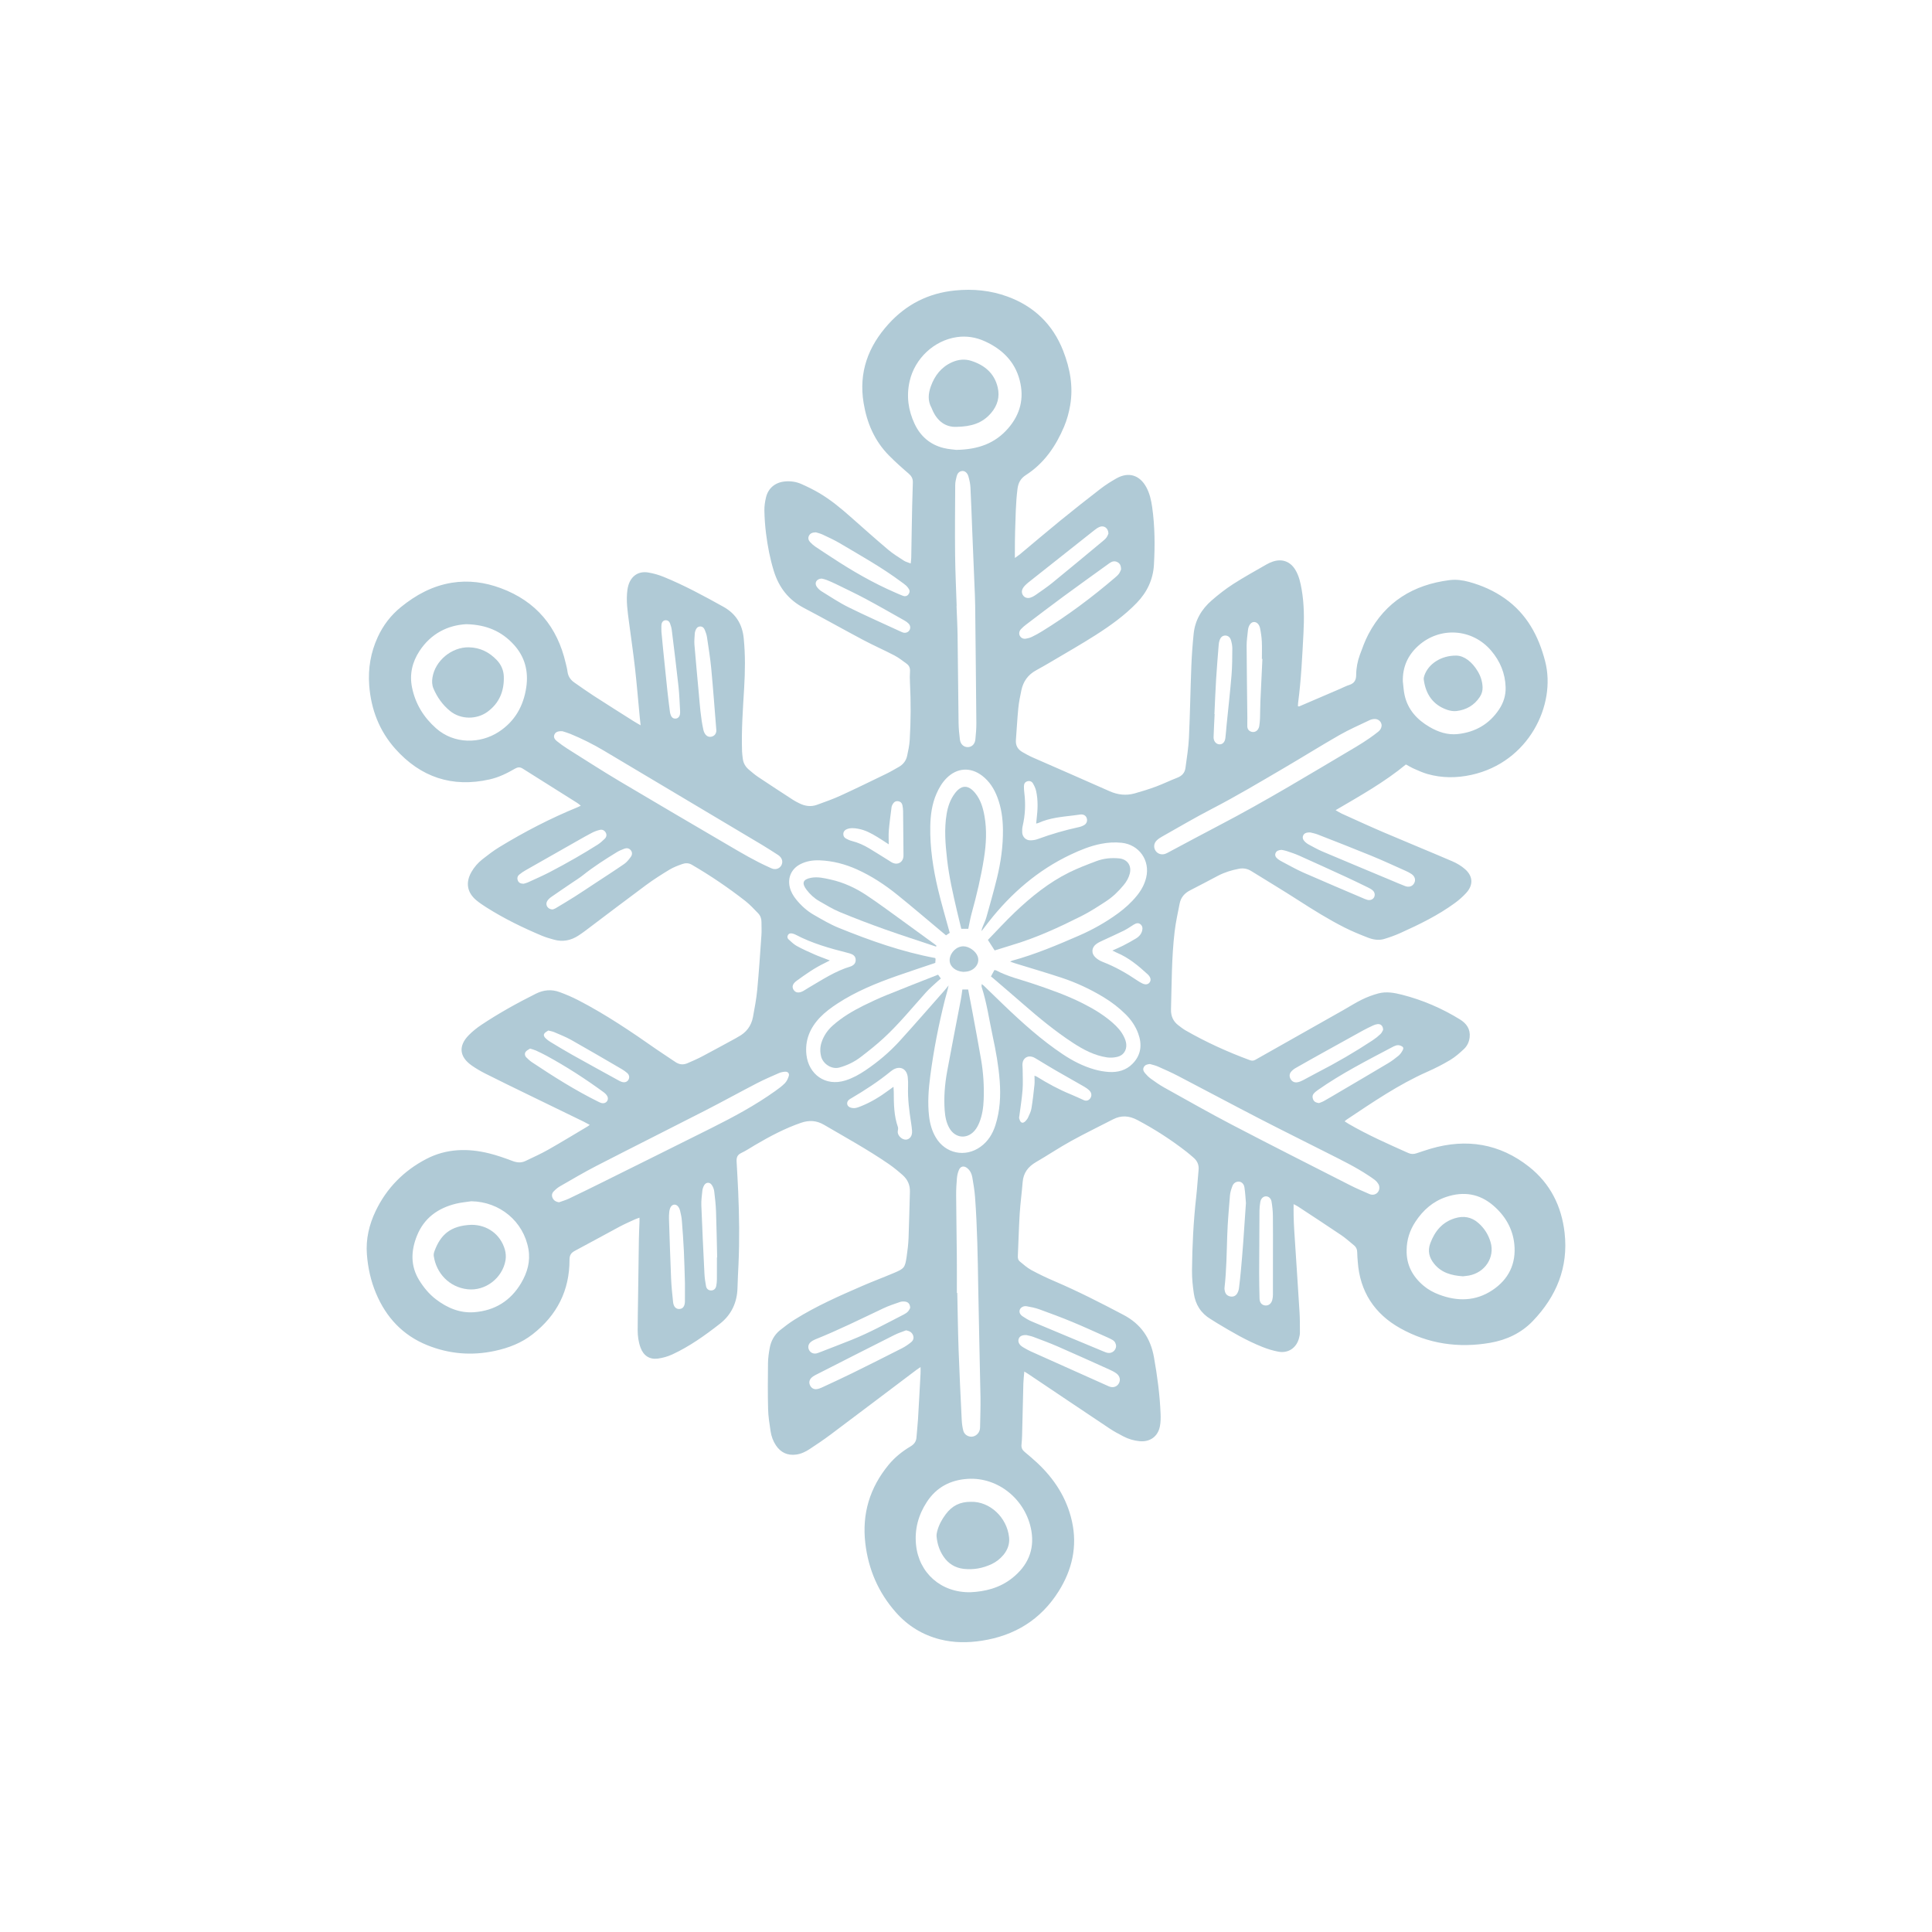 <?xml version="1.0" encoding="iso-8859-1"?>
<!-- Generator: Adobe Illustrator 21.1.0, SVG Export Plug-In . SVG Version: 6.00 Build 0)  -->
<svg version="1.1" id="Calque_1" xmlns="http://www.w3.org/2000/svg" xmlns:xlink="http://www.w3.org/1999/xlink" x="0px" y="0px"
	 width="432px" height="432px" viewBox="0 0 432 432" enable-background="new 0 0 432 432" xml:space="preserve">
<g>
	<path fill="#B0CAD6" d="M129.867,180.156c-0.305-0.241-0.528-0.451-0.783-0.611c-4.068-2.563-8.145-5.111-12.207-7.684
		c-0.608-0.385-1.13-0.334-1.718,0.009c-1.785,1.043-3.637,1.949-5.667,2.407c-8.381,1.892-15.447-0.494-21.101-6.836
		c-3.576-4.011-5.439-8.841-5.837-14.235c-0.277-3.752,0.336-7.319,1.899-10.73c1.208-2.637,2.929-4.891,5.175-6.719
		c3.353-2.73,7.063-4.753,11.388-5.452c3.75-0.606,7.402-0.107,10.94,1.202c7.929,2.934,12.669,8.65,14.551,16.825
		c0.139,0.602,0.309,1.202,0.383,1.813c0.129,1.068,0.665,1.862,1.522,2.459c1.437,1.001,2.862,2.021,4.332,2.972
		c2.97,1.921,5.966,3.803,8.955,5.696c0.455,0.288,0.93,0.545,1.548,0.906c-0.079-0.72-0.145-1.255-0.196-1.79
		c-0.35-3.658-0.649-7.322-1.06-10.973c-0.388-3.445-0.899-6.877-1.347-10.316c-0.31-2.384-0.682-4.766-0.355-7.181
		c0.046-0.339,0.113-0.678,0.209-1.006c0.627-2.139,2.26-3.261,4.448-2.901c1.174,0.193,2.35,0.53,3.452,0.98
		c4.617,1.884,8.992,4.259,13.347,6.68c2.802,1.558,4.236,3.912,4.55,7.032c0.373,3.702,0.32,7.408,0.1,11.116
		c-0.28,4.732-0.635,9.462-0.47,14.209c0.018,0.513,0.098,1.024,0.154,1.535c0.11,1.004,0.558,1.839,1.32,2.487
		c0.68,0.578,1.358,1.169,2.097,1.664c2.597,1.737,5.217,3.441,7.836,5.144c0.43,0.28,0.896,0.508,1.355,0.742
		c1.28,0.654,2.622,0.854,3.988,0.358c1.772-0.644,3.559-1.269,5.271-2.053c3.465-1.586,6.888-3.262,10.317-4.927
		c0.925-0.449,1.808-0.986,2.706-1.489c0.984-0.551,1.63-1.392,1.867-2.477c0.256-1.169,0.505-2.357,0.577-3.547
		c0.258-4.255,0.278-8.515,0.058-12.775c-0.044-0.857-0.052-1.721,0.008-2.575c0.05-0.727-0.184-1.292-0.747-1.7
		c-0.888-0.643-1.755-1.341-2.721-1.845c-2.311-1.208-4.706-2.257-7.01-3.478c-4.429-2.348-8.792-4.82-13.232-7.146
		c-3.467-1.816-5.612-4.593-6.753-8.298c-0.844-2.74-1.377-5.53-1.731-8.358c-0.213-1.7-0.334-3.419-0.367-5.132
		c-0.019-0.983,0.132-1.993,0.364-2.953c0.502-2.068,2.061-3.333,4.178-3.545c1.294-0.129,2.557,0.049,3.73,0.569
		c1.346,0.596,2.676,1.249,3.945,1.993c2.559,1.5,4.835,3.387,7.053,5.347c2.781,2.457,5.549,4.93,8.381,7.327
		c1.095,0.927,2.335,1.687,3.542,2.473c0.409,0.266,0.917,0.38,1.527,0.622c0.052-0.546,0.111-0.908,0.118-1.27
		c0.042-2.13,0.064-4.26,0.107-6.39c0.07-3.47,0.117-6.94,0.249-10.407c0.036-0.936-0.313-1.498-0.991-2.077
		c-1.486-1.269-2.942-2.582-4.318-3.97c-3.232-3.26-4.951-7.25-5.697-11.757c-1.138-6.878,1.026-12.671,5.592-17.697
		c3.973-4.373,8.892-6.873,14.822-7.469c4.049-0.407,7.984-0.024,11.768,1.363c5.923,2.171,10.128,6.209,12.44,12.128
		c1.538,3.938,2.286,8.002,1.56,12.212c-0.278,1.611-0.72,3.232-1.354,4.736c-1.848,4.38-4.466,8.21-8.551,10.834
		c-1.174,0.754-1.699,1.742-1.873,3.108c-0.404,3.179-0.415,6.374-0.534,9.565c-0.057,1.545-0.035,3.092-0.047,4.639
		c-0.003,0.332,0,0.663,0,1.226c0.519-0.38,0.878-0.615,1.206-0.888c2.983-2.485,5.936-5.007,8.946-7.458
		c2.956-2.407,5.947-4.774,8.968-7.1c1.139-0.877,2.364-1.661,3.62-2.364c2.669-1.494,5.143-0.739,6.622,1.941
		c0.776,1.407,1.118,2.953,1.339,4.52c0.603,4.269,0.636,8.567,0.392,12.858c-0.188,3.305-1.527,6.143-3.853,8.547
		c-2.725,2.815-5.88,5.073-9.15,7.164c-3.123,1.997-6.35,3.832-9.539,5.725c-1.27,0.754-2.549,1.492-3.844,2.201
		c-1.776,0.972-2.836,2.468-3.251,4.416c-0.286,1.341-0.558,2.694-0.693,4.055c-0.235,2.357-0.347,4.725-0.534,7.087
		c-0.098,1.244,0.434,2.123,1.485,2.716c0.717,0.404,1.434,0.817,2.186,1.148c5.749,2.532,11.519,5.02,17.256,7.578
		c1.845,0.823,3.702,1.032,5.62,0.5c1.617-0.448,3.223-0.952,4.796-1.536c1.607-0.597,3.153-1.359,4.753-1.978
		c1.036-0.401,1.672-1.097,1.815-2.167c0.3-2.243,0.674-4.489,0.779-6.744c0.249-5.353,0.33-10.714,0.539-16.07
		c0.094-2.4,0.275-4.799,0.516-7.189c0.304-3.015,1.753-5.489,4.005-7.447c1.525-1.326,3.131-2.587,4.828-3.68
		c2.423-1.56,4.959-2.946,7.456-4.389c0.443-0.256,0.92-0.47,1.404-0.634c2.078-0.707,3.919-0.032,5.049,1.845
		c0.813,1.349,1.144,2.86,1.409,4.387c0.562,3.236,0.577,6.504,0.404,9.764c-0.273,5.177-0.512,10.359-1.189,15.506
		c-0.035,0.268-0.035,0.541-0.053,0.842c0.131,0.013,0.237,0.057,0.309,0.026c3.028-1.295,6.053-2.597,9.078-3.899
		c0.694-0.298,1.368-0.659,2.084-0.885c1.118-0.352,1.548-1.067,1.555-2.216c0.009-1.553,0.296-3.085,0.833-4.541
		c0.569-1.544,1.127-3.11,1.89-4.561c3.84-7.309,10.082-11.096,18.133-12.126c1.478-0.189,2.949,0.004,4.388,0.399
		c2.872,0.789,5.568,1.98,8.001,3.696c4.908,3.463,7.546,8.371,9.017,14.081c2.508,9.734-3.69,22.542-16.461,25.362
		c-3.32,0.733-6.615,0.741-9.884-0.191c-1.016-0.289-1.988-0.742-2.961-1.165c-0.595-0.258-1.153-0.601-1.834-0.962
		c-4.795,3.959-10.22,6.995-15.721,10.22c0.558,0.317,0.948,0.58,1.371,0.771c3.097,1.397,6.183,2.822,9.307,4.158
		c5.145,2.199,10.327,4.312,15.468,6.521c0.993,0.427,1.966,1.016,2.779,1.724c1.815,1.58,1.898,3.561,0.278,5.332
		c-0.737,0.805-1.568,1.548-2.448,2.195c-3.785,2.781-7.983,4.834-12.246,6.753c-1.184,0.533-2.416,0.979-3.66,1.35
		c-1.226,0.365-2.48,0.139-3.64-0.312c-1.757-0.683-3.511-1.396-5.192-2.245c-3.62-1.829-7.056-3.978-10.467-6.174
		c-3.436-2.212-6.946-4.309-10.417-6.466c-0.861-0.535-1.752-0.697-2.757-0.506c-1.632,0.31-3.197,0.795-4.67,1.561
		c-2.072,1.077-4.121,2.197-6.206,3.247c-1.255,0.632-2.09,1.575-2.363,2.938c-0.424,2.118-0.887,4.237-1.139,6.378
		c-0.675,5.741-0.637,11.52-0.803,17.289c-0.043,1.5,0.461,2.683,1.641,3.583c0.518,0.395,1.032,0.807,1.594,1.13
		c4.595,2.642,9.403,4.827,14.374,6.66c0.454,0.167,0.817,0.176,1.258-0.074c6.54-3.71,13.092-7.4,19.639-11.098
		c1.405-0.794,2.768-1.672,4.215-2.378c1.163-0.567,2.399-1.029,3.649-1.364c1.773-0.475,3.571-0.143,5.3,0.298
		c4.587,1.172,8.898,3.029,12.93,5.512c1.474,0.908,2.383,2.167,2.178,4.008c-0.115,1.033-0.557,1.948-1.292,2.634
		c-0.947,0.886-1.941,1.766-3.046,2.428c-1.645,0.986-3.368,1.863-5.123,2.639c-6.448,2.852-12.223,6.825-18.055,10.706
		c-0.135,0.09-0.247,0.213-0.437,0.379c0.342,0.218,0.62,0.408,0.91,0.577c4.283,2.491,8.81,4.482,13.323,6.502
		c0.607,0.272,1.191,0.274,1.801,0.076c1.077-0.35,2.145-0.729,3.232-1.046c8.001-2.338,15.412-1.129,21.971,4.051
		c4.72,3.728,7.27,8.78,7.947,14.755c0.878,7.751-1.842,14.251-7.124,19.753c-2.567,2.675-5.854,4.215-9.488,4.848
		c-7.072,1.233-13.874,0.254-20.142-3.253c-5.748-3.216-9.028-8.198-9.493-14.88c-0.048-0.685-0.123-1.371-0.123-2.057
		c0-0.672-0.235-1.207-0.743-1.623c-0.931-0.76-1.825-1.577-2.817-2.248c-3.215-2.173-6.467-4.292-9.709-6.425
		c-0.277-0.183-0.587-0.317-0.955-0.513c0,0.917-0.017,1.728,0.004,2.537c0.029,1.098,0.066,2.198,0.136,3.294
		c0.392,6.099,0.809,12.197,1.184,18.297c0.095,1.539,0.083,3.085,0.086,4.628c0.001,0.405-0.097,0.819-0.202,1.215
		c-0.568,2.157-2.394,3.418-4.587,3.02c-1.239-0.224-2.467-0.612-3.639-1.08c-3.551-1.418-6.841-3.349-10.106-5.32
		c-0.47-0.284-0.925-0.594-1.398-0.874c-2.19-1.299-3.424-3.262-3.787-5.731c-0.249-1.693-0.424-3.417-0.41-5.124
		c0.048-5.532,0.323-11.055,0.946-16.558c0.224-1.978,0.329-3.97,0.526-5.951c0.117-1.172-0.316-2.073-1.191-2.806
		c-0.474-0.397-0.933-0.813-1.42-1.194c-3.472-2.714-7.156-5.091-11.055-7.158c-1.862-0.987-3.621-1.115-5.482-0.153
		c-3.14,1.623-6.325,3.163-9.417,4.873c-2.643,1.462-5.157,3.153-7.772,4.667c-1.766,1.022-2.838,2.407-3.001,4.488
		c-0.186,2.361-0.516,4.711-0.662,7.074c-0.195,3.153-0.263,6.314-0.415,9.471c-0.024,0.494,0.084,0.912,0.442,1.201
		c0.823,0.666,1.622,1.399,2.542,1.899c1.686,0.917,3.426,1.748,5.192,2.503c5.278,2.257,10.377,4.865,15.452,7.541
		c3.906,2.06,6.05,5.209,6.811,9.482c0.748,4.199,1.315,8.414,1.481,12.676c0.036,0.92,0.021,1.867-0.154,2.766
		c-0.449,2.298-2.257,3.561-4.591,3.315c-1.242-0.131-2.432-0.475-3.536-1.049c-1.065-0.554-2.131-1.121-3.128-1.786
		c-6.088-4.058-12.156-8.146-18.231-12.223c-0.22-0.148-0.453-0.278-0.833-0.511c-0.08,0.965-0.189,1.8-0.212,2.637
		c-0.106,3.847-0.184,7.695-0.282,11.542c-0.018,0.721-0.056,1.443-0.135,2.159c-0.076,0.686,0.174,1.187,0.688,1.618
		c0.921,0.773,1.844,1.547,2.725,2.364c3.9,3.615,6.7,7.922,7.866,13.147c1.255,5.624,0.051,10.867-2.978,15.678
		c-3.994,6.342-9.822,9.915-17.197,11.046c-3.125,0.479-6.238,0.477-9.309-0.302c-3.902-0.991-7.202-3.017-9.873-6.034
		c-3.922-4.432-6.162-9.612-6.845-15.483c-0.769-6.603,1.015-12.437,5.234-17.548c1.372-1.663,3.04-2.987,4.876-4.084
		c0.816-0.487,1.268-1.095,1.333-2.039c0.093-1.335,0.257-2.666,0.338-4.002c0.207-3.429,0.386-6.86,0.57-10.29
		c0.022-0.409,0.003-0.82,0.003-1.419c-0.366,0.251-0.637,0.423-0.892,0.615c-6.419,4.839-12.828,9.692-19.261,14.514
		c-1.51,1.132-3.082,2.185-4.659,3.223c-0.918,0.605-1.913,1.082-3.031,1.225c-1.932,0.247-3.429-0.465-4.502-2.069
		c-0.64-0.957-1.02-2.037-1.19-3.16c-0.247-1.627-0.513-3.267-0.555-4.906c-0.088-3.434-0.066-6.871-0.023-10.307
		c0.014-1.126,0.176-2.261,0.378-3.373c0.291-1.603,1.05-2.99,2.331-4.017c1.042-0.836,2.116-1.648,3.246-2.357
		c4.815-3.022,10.007-5.3,15.204-7.555c2.329-1.011,4.713-1.897,7.05-2.89c2.263-0.962,2.43-1.18,2.792-3.608
		c0.207-1.391,0.373-2.797,0.43-4.201c0.138-3.432,0.188-6.868,0.303-10.301c0.051-1.52-0.515-2.769-1.619-3.748
		c-1-0.886-2.04-1.742-3.14-2.498c-4.647-3.195-9.588-5.906-14.449-8.752c-1.669-0.978-3.33-1.069-5.133-0.449
		c-3.627,1.247-6.984,3.034-10.274,4.968c-1.036,0.609-2.039,1.289-3.123,1.798c-0.892,0.419-1.06,1.075-1.014,1.917
		c0.12,2.228,0.259,4.455,0.355,6.684c0.233,5.425,0.313,10.852,0.066,16.279c-0.08,1.75-0.181,3.499-0.222,5.249
		c-0.078,3.299-1.368,6.04-3.945,8.053c-3.329,2.601-6.775,5.061-10.63,6.845c-1.011,0.468-2.136,0.789-3.241,0.934
		c-1.855,0.244-3.19-0.659-3.848-2.409c-0.476-1.267-0.656-2.601-0.657-3.945c-0.001-2.268,0.051-4.535,0.082-6.803
		c0.062-4.535,0.118-9.071,0.189-13.606c0.02-1.271,0.09-2.541,0.133-3.811c0.009-0.269,0.001-0.538,0.001-0.933
		c-0.413,0.151-0.734,0.244-1.034,0.383c-1.152,0.535-2.321,1.04-3.44,1.638c-3.332,1.779-6.631,3.619-9.97,5.385
		c-0.858,0.454-1.205,0.989-1.203,1.998c0.012,6.889-2.81,12.4-8.215,16.639c-2.522,1.978-5.409,3.086-8.498,3.748
		c-5.15,1.104-10.19,0.692-15.069-1.27c-5.489-2.208-9.217-6.213-11.487-11.62c-1.166-2.778-1.806-5.7-2.037-8.691
		c-0.262-3.397,0.496-6.641,1.953-9.691c2.452-5.129,6.281-9.003,11.291-11.627c4.503-2.358,9.303-2.467,14.15-1.258
		c1.759,0.439,3.483,1.05,5.182,1.691c1,0.378,1.935,0.449,2.884-0.006c1.7-0.816,3.429-1.587,5.067-2.515
		c2.988-1.692,5.918-3.485,8.871-5.237c0.114-0.067,0.214-0.157,0.433-0.32c-0.515-0.274-0.944-0.519-1.387-0.735
		c-4.259-2.074-8.523-4.137-12.781-6.214c-3.055-1.49-6.113-2.973-9.147-4.504c-1.07-0.54-2.119-1.147-3.097-1.837
		c-2.747-1.938-2.992-4.369-0.65-6.76c0.858-0.876,1.844-1.656,2.867-2.338c3.891-2.594,7.977-4.855,12.158-6.946
		c1.717-0.859,3.495-1.021,5.286-0.361c1.413,0.521,2.811,1.111,4.148,1.801c6.15,3.174,11.868,7.043,17.526,11.005
		c1.378,0.965,2.812,1.851,4.194,2.81c0.873,0.606,1.775,0.709,2.727,0.294c1.101-0.479,2.208-0.953,3.269-1.512
		c2.521-1.328,5.017-2.705,7.523-4.064c0.181-0.098,0.35-0.219,0.532-0.315c1.825-0.952,2.963-2.442,3.334-4.456
		c0.373-2.024,0.761-4.054,0.954-6.099c0.384-4.068,0.652-8.148,0.936-12.225c0.067-0.957-0.001-1.923,0.007-2.885
		c0.007-0.76-0.23-1.445-0.748-1.976c-0.933-0.957-1.845-1.955-2.893-2.772c-3.797-2.959-7.774-5.66-11.938-8.083
		c-0.693-0.403-1.401-0.407-2.079-0.169c-0.998,0.351-2.012,0.729-2.912,1.273c-1.791,1.083-3.565,2.211-5.246,3.454
		c-4.53,3.35-9.007,6.772-13.508,10.16c-0.521,0.392-1.055,0.769-1.601,1.126c-1.701,1.112-3.537,1.466-5.509,0.903
		c-0.89-0.254-1.791-0.499-2.641-0.857c-4.277-1.801-8.443-3.828-12.373-6.312c-0.783-0.495-1.56-1.012-2.273-1.6
		c-2.104-1.732-2.488-3.977-1.137-6.347c0.638-1.119,1.485-2.077,2.486-2.866c1.212-0.955,2.446-1.9,3.76-2.702
		c5.607-3.421,11.425-6.437,17.51-8.924C129.379,180.405,129.58,180.295,129.867,180.156z M209.133,215.305
		c-2.929,0.991-5.762,1.92-8.575,2.908c-4.64,1.63-9.186,3.487-13.32,6.191c-1.371,0.897-2.726,1.894-3.856,3.068
		c-2.233,2.319-3.44,5.104-3.057,8.419c0.497,4.298,4.203,7.119,8.716,5.7c1.622-0.51,3.09-1.325,4.488-2.269
		c2.802-1.891,5.38-4.063,7.65-6.562c3.395-3.738,6.706-7.552,10.049-11.337c0.306-0.347,0.585-0.719,0.876-1.079
		c-0.201,1.11-0.554,2.144-0.818,3.2c-1.403,5.599-2.515,11.257-3.266,16.979c-0.393,2.996-0.63,6.011-0.281,9.041
		c0.196,1.694,0.64,3.305,1.51,4.775c2.142,3.619,6.574,4.537,9.982,2.096c1.693-1.213,2.721-2.879,3.344-4.824
		c1.032-3.223,1.209-6.532,0.963-9.882c-0.249-3.398-0.858-6.742-1.574-10.065c-0.787-3.654-1.294-7.372-2.454-10.944
		c-0.053-0.163-0.007-0.359-0.007-0.671c0.226,0.161,0.341,0.222,0.43,0.309c1.507,1.456,3.003,2.923,4.517,4.372
		c4.149,3.969,8.404,7.809,13.198,11.01c2.188,1.461,4.498,2.651,7.023,3.377c1.047,0.301,2.145,0.502,3.232,0.574
		c2.028,0.135,3.907-0.353,5.37-1.866c1.912-1.976,2.138-4.309,1.215-6.785c-0.593-1.592-1.54-2.987-2.749-4.194
		c-1.515-1.512-3.202-2.804-5.035-3.908c-2.952-1.779-6.064-3.23-9.33-4.311c-3.45-1.143-6.944-2.156-10.418-3.229
		c-0.325-0.1-0.642-0.223-1.083-0.377c0.255-0.121,0.342-0.18,0.439-0.207c5.146-1.413,10.048-3.473,14.927-5.596
		c3.098-1.348,6.023-2.995,8.752-4.987c1.561-1.14,2.982-2.429,4.204-3.931c0.989-1.214,1.731-2.55,2.098-4.088
		c0.912-3.817-1.581-7.349-5.482-7.762c-1.552-0.165-3.088-0.067-4.612,0.232c-2.376,0.466-4.602,1.371-6.777,2.399
		c-7.356,3.478-13.324,8.656-18.322,15.014c-0.547,0.695-1.079,1.401-1.618,2.102c0.014-0.4,0.155-0.734,0.289-1.07
		c0.267-0.668,0.591-1.321,0.784-2.01c0.814-2.907,1.644-5.812,2.362-8.743c0.875-3.578,1.388-7.213,1.344-10.911
		c-0.029-2.456-0.361-4.862-1.235-7.169c-0.718-1.893-1.763-3.572-3.395-4.824c-2.634-2.021-5.667-1.81-7.996,0.549
		c-0.98,0.992-1.669,2.172-2.226,3.44c-1.028,2.34-1.35,4.823-1.395,7.339c-0.084,4.767,0.636,9.452,1.733,14.071
		c0.767,3.23,1.722,6.415,2.62,9.718c-0.199,0.133-0.502,0.336-0.831,0.557c-0.353-0.292-0.67-0.553-0.984-0.816
		c-3.297-2.751-6.559-5.546-9.901-8.242c-2.785-2.247-5.766-4.215-9.048-5.689c-2.627-1.18-5.365-1.899-8.251-2.018
		c-1.535-0.063-3.018,0.148-4.397,0.86c-1.994,1.03-2.883,3.014-2.347,5.186c0.252,1.023,0.774,1.902,1.429,2.711
		c1.115,1.375,2.417,2.557,3.947,3.431c1.815,1.037,3.631,2.119,5.56,2.902c6.998,2.837,14.103,5.363,21.583,6.754
		c0.022,0.08,0.074,0.176,0.07,0.269C209.19,214.763,209.157,215.034,209.133,215.305z M104.277,139.571
		c-4.09,0.21-7.887,2.054-10.471,5.987c-1.614,2.458-2.277,5.193-1.675,8.157c0.747,3.672,2.598,6.675,5.388,9.143
		c4.067,3.598,9.878,3.465,13.977,0.804c3.615-2.346,5.566-5.781,6.184-10.009c0.527-3.61-0.343-6.846-2.813-9.535
		C112.191,141.203,108.822,139.676,104.277,139.571z M217.016,356.026c3.21-0.144,6.511-0.93,9.316-3.161
		c3.416-2.716,5.038-6.228,4.283-10.592c-1.196-6.917-7.389-12.03-14.237-11.595c-3.901,0.248-7.003,1.901-9.132,5.164
		c-1.886,2.89-2.767,6.076-2.418,9.581C205.453,351.707,210.409,356.16,217.016,356.026z M213.81,100.593
		c4.906-0.081,8.666-1.427,11.61-4.814c2.747-3.161,3.614-6.746,2.591-10.731c-1.082-4.216-3.932-6.98-7.813-8.742
		c-1.979-0.899-4.082-1.238-6.234-0.929c-5.125,0.737-9.425,4.811-10.567,9.861c-0.751,3.319-0.313,6.498,1.109,9.531
		c1.307,2.787,3.478,4.662,6.498,5.411C212.095,100.449,213.237,100.512,213.81,100.593z M105.39,268.604
		c-1.149,0.177-2.318,0.27-3.442,0.547c-4.028,0.992-7.115,3.195-8.71,7.148c-1.369,3.392-1.475,6.782,0.508,9.983
		c0.991,1.601,2.204,3.077,3.719,4.237c2.527,1.934,5.368,3.141,8.588,2.892c4.58-0.354,8.14-2.553,10.483-6.528
		c1.37-2.324,2.11-4.854,1.62-7.593C117.046,273.085,111.755,268.713,105.39,268.604z M314.528,279.477
		c-0.096,3.311,1.3,5.909,3.771,8.006c1.036,0.878,2.215,1.513,3.47,1.989c4.128,1.565,8.176,1.506,11.931-0.987
		c3.661-2.431,5.359-5.972,4.901-10.329c-0.362-3.436-2.041-6.304-4.674-8.575c-3.119-2.69-6.656-3.233-10.505-1.959
		c-2.992,0.99-5.218,2.954-6.935,5.566C315.224,275.109,314.555,277.19,314.528,279.477z M313.678,152.355
		c0.125,1.021,0.171,2.058,0.39,3.058c0.717,3.273,2.799,5.521,5.612,7.155c1.938,1.126,4.034,1.82,6.296,1.57
		c3.895-0.43,7.033-2.216,9.227-5.52c0.993-1.496,1.517-3.15,1.459-4.96c-0.1-3.107-1.231-5.812-3.233-8.168
		c-4.209-4.951-11.447-5.441-16.283-1.1C314.781,146.514,313.606,149.151,313.678,152.355z M213.954,289.105
		c0.032,0,0.064,0,0.096,0c0.095,4.258,0.146,8.518,0.296,12.774c0.184,5.181,0.441,10.36,0.694,15.539
		c0.042,0.851,0.145,1.717,0.37,2.534c0.233,0.847,1.103,1.352,1.903,1.292c0.86-0.064,1.598-0.727,1.78-1.614
		c0.041-0.2,0.052-0.409,0.056-0.615c0.036-2.197,0.129-4.396,0.09-6.592c-0.148-8.207-0.372-16.413-0.504-24.621
		c-0.107-6.697-0.215-13.393-0.706-20.074c-0.11-1.502-0.361-2.996-0.617-4.482c-0.135-0.782-0.476-1.511-1.12-2.038
		c-0.722-0.591-1.487-0.478-1.86,0.365c-0.258,0.584-0.405,1.244-0.462,1.883c-0.112,1.264-0.182,2.537-0.173,3.805
		c0.031,4.637,0.113,9.273,0.154,13.909C213.973,283.816,213.954,286.46,213.954,289.105z M213.913,135.534
		c-0.01,0-0.019,0.001-0.029,0.001c0.081,2.196,0.204,4.391,0.234,6.587c0.09,6.489,0.129,12.979,0.221,19.468
		c0.018,1.266,0.141,2.535,0.3,3.792c0.134,1.053,0.88,1.692,1.774,1.675c0.904-0.017,1.585-0.676,1.687-1.742
		c0.114-1.195,0.225-2.397,0.215-3.595c-0.07-8.79-0.171-17.579-0.264-26.368c-0.008-0.721-0.029-1.442-0.058-2.162
		c-0.19-4.664-0.387-9.328-0.577-13.992c-0.138-3.395-0.245-6.791-0.419-10.184c-0.043-0.847-0.227-1.702-0.466-2.518
		c-0.236-0.804-0.815-1.232-1.388-1.177c-0.723,0.07-1.078,0.581-1.236,1.211c-0.157,0.628-0.314,1.278-0.318,1.919
		c-0.034,5.219-0.08,10.439-0.025,15.657C213.605,127.918,213.792,131.726,213.913,135.534z M308.937,162.227
		c-0.013-0.83-0.714-1.49-1.584-1.456c-0.369,0.015-0.763,0.096-1.093,0.255c-2.257,1.083-4.565,2.082-6.734,3.321
		c-4.173,2.384-8.247,4.942-12.397,7.369c-5.335,3.12-10.634,6.298-16.131,9.138c-3.78,1.953-7.447,4.126-11.158,6.212
		c-0.416,0.234-0.83,0.502-1.171,0.83c-0.69,0.664-0.773,1.609-0.274,2.348c0.468,0.692,1.346,0.97,2.194,0.663
		c0.32-0.116,0.619-0.296,0.922-0.457c3.668-1.95,7.322-3.929,11.006-5.848c10.484-5.461,20.57-11.614,30.735-17.629
		c1.004-0.594,1.98-1.239,2.947-1.893c0.682-0.461,1.335-0.966,1.984-1.475C308.63,163.252,308.905,162.785,308.937,162.227z
		 M257.114,237.915c-0.563,0.069-1.058,0.159-1.349,0.684c-0.307,0.555-0.02,1.02,0.307,1.41c0.372,0.443,0.797,0.863,1.266,1.2
		c0.947,0.68,1.903,1.363,2.919,1.929c5.07,2.821,10.113,5.695,15.254,8.38c8.762,4.575,17.587,9.031,26.396,13.515
		c1.405,0.715,2.863,1.328,4.309,1.961c0.671,0.294,1.367,0.134,1.805-0.338c0.447-0.481,0.553-1.297,0.186-1.919
		c-0.188-0.318-0.448-0.613-0.734-0.847c-0.45-0.368-0.945-0.684-1.43-1.008c-2.952-1.965-6.138-3.505-9.291-5.103
		c-5.083-2.576-10.193-5.098-15.255-7.714c-6.038-3.121-12.03-6.329-18.058-9.47c-1.49-0.776-3.031-1.456-4.568-2.137
		C258.314,238.212,257.701,238.093,257.114,237.915z M124.993,268.836c0.736-0.269,1.499-0.481,2.204-0.816
		c2.417-1.149,4.82-2.327,7.217-3.517c8.208-4.075,16.418-8.147,24.614-12.247c4.946-2.474,9.819-5.085,14.33-8.31
		c0.752-0.537,1.513-1.089,2.151-1.748c0.408-0.421,0.69-1.025,0.863-1.597c0.181-0.597-0.215-1.014-0.848-0.966
		c-0.472,0.036-0.962,0.138-1.393,0.328c-1.632,0.717-3.275,1.422-4.857,2.241c-3.871,2.004-7.688,4.114-11.568,6.102
		c-8.095,4.147-16.232,8.215-24.32,12.376c-2.775,1.428-5.464,3.024-8.173,4.578c-0.527,0.302-1.007,0.721-1.429,1.162
		c-0.408,0.427-0.47,0.984-0.179,1.532C123.893,268.487,124.353,268.736,124.993,268.836z M125.748,163.502
		c-1.031-0.051-1.535,0.207-1.766,0.729c-0.227,0.512-0.091,0.988,0.562,1.506c0.752,0.597,1.53,1.169,2.341,1.68
		c3.864,2.435,7.703,4.912,11.626,7.249c8.082,4.815,16.209,9.554,24.321,14.317c2.99,1.755,5.973,3.524,9.148,4.939
		c0.281,0.125,0.556,0.284,0.851,0.355c0.778,0.188,1.504-0.123,1.864-0.756c0.392-0.687,0.26-1.472-0.358-2.06
		c-0.148-0.141-0.319-0.262-0.492-0.372c-1.13-0.718-2.249-1.456-3.399-2.142c-11.796-7.034-23.598-14.059-35.397-21.087
		c-2.423-1.443-4.938-2.703-7.546-3.772C126.841,163.818,126.143,163.633,125.748,163.502z M250.666,127.355
		c0.013-0.872-0.24-1.34-0.759-1.634c-0.647-0.367-1.254-0.211-1.825,0.202c-3.419,2.472-6.854,4.923-10.253,7.422
		c-2.819,2.073-5.599,4.199-8.389,6.313c-0.409,0.309-0.803,0.649-1.152,1.023c-0.425,0.456-0.499,1.073-0.232,1.519
		c0.297,0.498,0.779,0.691,1.319,0.61c0.467-0.07,0.944-0.204,1.368-0.409c0.771-0.372,1.523-0.788,2.252-1.236
		c5.74-3.532,11.12-7.557,16.242-11.932c0.338-0.289,0.691-0.581,0.951-0.935C250.441,127.952,250.583,127.527,250.666,127.355z
		 M278.595,269.001c-0.089-0.991-0.144-2.259-0.337-3.506c-0.125-0.809-0.681-1.281-1.277-1.282
		c-0.697-0.001-1.189,0.399-1.419,1.009c-0.252,0.666-0.481,1.371-0.54,2.075c-0.246,2.972-0.507,5.947-0.608,8.926
		c-0.132,3.907-0.165,7.815-0.606,11.706c-0.034,0.296,0.025,0.617,0.106,0.908c0.175,0.626,0.643,0.973,1.26,1.068
		c0.634,0.097,1.167-0.17,1.483-0.715c0.2-0.344,0.331-0.758,0.382-1.155c0.172-1.325,0.312-2.655,0.432-3.986
		c0.185-2.048,0.36-4.097,0.511-6.148C278.195,275.029,278.38,272.155,278.595,269.001z M292.995,186.137
		c-0.951-0.032-1.411,0.213-1.613,0.714c-0.231,0.574,0.053,1.007,0.427,1.381c0.24,0.24,0.527,0.448,0.827,0.608
		c0.999,0.532,1.986,1.098,3.025,1.539c5.087,2.157,10.189,4.278,15.286,6.411c1.076,0.45,2.144,0.924,3.235,1.338
		c0.886,0.337,1.669,0.049,2.046-0.67c0.378-0.72,0.151-1.516-0.642-2.047c-0.425-0.285-0.894-0.513-1.363-0.722
		c-2.508-1.118-4.999-2.277-7.539-3.319c-3.999-1.64-8.029-3.206-12.055-4.781C294.029,186.353,293.379,186.241,292.995,186.137z
		 M182.442,119.032c-0.787,0.017-1.279,0.211-1.556,0.766c-0.266,0.533-0.106,1.025,0.266,1.422c0.349,0.373,0.739,0.723,1.16,1.01
		c1.22,0.831,2.466,1.624,3.699,2.436c4.538,2.987,9.228,5.7,14.223,7.859c0.567,0.245,1.128,0.506,1.708,0.715
		c0.412,0.148,0.824,0.083,1.129-0.273c0.316-0.37,0.424-0.801,0.169-1.237c-0.169-0.29-0.386-0.568-0.633-0.795
		c-0.328-0.3-0.705-0.547-1.062-0.813c-4.36-3.251-9.105-5.891-13.769-8.658c-1.236-0.733-2.557-1.329-3.86-1.943
		C183.396,119.276,182.818,119.153,182.442,119.032z M202.609,297.463c-0.856,0.334-1.745,0.603-2.562,1.014
		c-5.918,2.979-11.822,5.984-17.726,8.991c-0.331,0.169-0.663,0.382-0.917,0.648c-0.436,0.455-0.561,1.011-0.289,1.616
		c0.271,0.604,0.801,0.961,1.483,0.884c0.398-0.045,0.799-0.193,1.166-0.363c2.272-1.055,4.551-2.1,6.799-3.206
		c3.726-1.833,7.438-3.697,11.139-5.581c0.727-0.37,1.414-0.847,2.047-1.363c0.476-0.388,0.656-0.968,0.392-1.587
		C203.866,297.87,203.334,297.614,202.609,297.463z M199.79,243.01c0.027,0.514,0.058,0.842,0.059,1.171
		c0.007,2.647,0.031,5.29,0.928,7.836c0.101,0.287-0.002,0.653-0.038,0.979c-0.081,0.747,0.673,1.644,1.532,1.805
		c0.718,0.135,1.392-0.325,1.597-1.123c0.067-0.261,0.091-0.545,0.07-0.813c-0.046-0.581-0.116-1.161-0.207-1.737
		c-0.428-2.715-0.783-5.434-0.686-8.194c0.024-0.685,0.009-1.378-0.066-2.058c-0.216-1.949-1.792-2.679-3.413-1.604
		c-0.143,0.095-0.282,0.196-0.415,0.305c-2.744,2.247-5.707,4.171-8.757,5.97c-0.206,0.122-0.427,0.234-0.601,0.394
		c-0.553,0.508-0.487,1.291,0.187,1.628c0.344,0.172,0.794,0.237,1.179,0.195c0.467-0.051,0.928-0.237,1.372-0.415
		c2.247-0.898,4.288-2.157,6.225-3.595C199.049,243.536,199.348,243.327,199.79,243.01z M229.505,298.527
		c-0.938-0.037-1.464,0.239-1.687,0.753c-0.239,0.55-0.058,1.174,0.499,1.649c0.181,0.155,0.385,0.289,0.593,0.406
		c0.509,0.285,1.012,0.585,1.542,0.824c5.818,2.615,11.639,5.223,17.464,7.822c0.916,0.409,1.803,0.136,2.247-0.629
		c0.447-0.769,0.254-1.684-0.556-2.269c-0.468-0.338-0.999-0.601-1.529-0.84c-3.846-1.732-7.689-3.475-11.555-5.161
		c-1.79-0.78-3.626-1.458-5.454-2.146C230.496,298.72,229.879,298.622,229.505,298.527z M231.317,240.523
		c0.29,0.119,0.392,0.145,0.478,0.198c2.452,1.52,4.975,2.9,7.652,3.989c0.981,0.399,1.936,0.864,2.907,1.291
		c0.551,0.243,1.102,0.074,1.438-0.426c0.379-0.563,0.318-1.236-0.24-1.773c-0.342-0.329-0.749-0.604-1.162-0.842
		c-2.139-1.233-4.297-2.433-6.433-3.67c-1.364-0.789-2.701-1.625-4.054-2.433c-0.322-0.192-0.645-0.403-0.996-0.522
		c-1.148-0.39-2.171,0.281-2.276,1.49c-0.035,0.407,0.034,0.821,0.035,1.232c0.006,1.541,0.098,3.088-0.017,4.62
		c-0.143,1.912-0.46,3.81-0.7,5.714c-0.03,0.238-0.111,0.496-0.05,0.711c0.087,0.306,0.215,0.686,0.452,0.845
		c0.357,0.239,0.729-0.017,0.992-0.308c0.205-0.227,0.409-0.477,0.53-0.753c0.287-0.658,0.642-1.317,0.757-2.011
		c0.291-1.754,0.487-3.525,0.676-5.294C231.374,241.946,231.317,241.297,231.317,240.523z M203.509,292.487
		c0.022-0.793-0.37-1.319-1.021-1.428c-0.393-0.066-0.842-0.066-1.212,0.06c-1.262,0.431-2.539,0.851-3.742,1.419
		c-5.051,2.386-10.05,4.881-15.244,6.954c-0.375,0.15-0.744,0.369-1.048,0.634c-0.542,0.473-0.635,1.187-0.309,1.778
		c0.325,0.59,0.977,0.873,1.663,0.714c0.166-0.038,0.329-0.096,0.489-0.158c2.459-0.956,4.924-1.896,7.373-2.877
		c4.016-1.609,7.803-3.695,11.645-5.666c0.332-0.17,0.663-0.384,0.916-0.651C203.265,293.006,203.41,292.652,203.509,292.487z
		 M247.848,119.312c-0.021-1.24-1.001-1.895-1.977-1.495c-0.436,0.178-0.835,0.474-1.209,0.769
		c-4.902,3.87-9.797,7.749-14.691,11.63c-0.268,0.213-0.522,0.447-0.763,0.69c-0.168,0.169-0.324,0.357-0.447,0.56
		c-0.328,0.541-0.372,1.102-0.008,1.646c0.341,0.511,0.982,0.735,1.648,0.524c0.386-0.122,0.764-0.319,1.096-0.553
		c1.29-0.908,2.608-1.785,3.83-2.78c3.752-3.055,7.466-6.158,11.19-9.248c0.316-0.262,0.646-0.529,0.886-0.855
		C247.637,119.884,247.764,119.487,247.848,119.312z M282.274,147.344c-0.038-0.001-0.076-0.003-0.114-0.004
		c0-1.306,0.05-2.614-0.016-3.916c-0.05-0.989-0.194-1.982-0.393-2.953c-0.179-0.875-0.742-1.383-1.325-1.386
		c-0.594-0.003-1.085,0.518-1.307,1.396c-0.034,0.133-0.058,0.27-0.07,0.406c-0.108,1.161-0.307,2.323-0.302,3.484
		c0.024,5.392,0.107,10.784,0.164,16.177c0.007,0.618-0.03,1.236-0.013,1.854c0.017,0.634,0.353,1.056,0.915,1.222
		c0.581,0.172,1.176-0.05,1.507-0.596c0.122-0.201,0.22-0.436,0.252-0.666c0.082-0.577,0.149-1.158,0.169-1.74
		c0.046-1.305,0.035-2.611,0.091-3.915C281.966,153.584,282.125,150.464,282.274,147.344z M160.173,163.256
		c-0.399-4.91-0.718-9.355-1.139-13.79c-0.223-2.352-0.608-4.689-0.956-7.027c-0.08-0.535-0.278-1.06-0.477-1.568
		c-0.186-0.474-0.538-0.826-1.089-0.788c-0.543,0.038-0.839,0.422-1.004,0.908c-0.066,0.194-0.14,0.394-0.15,0.595
		c-0.044,0.853-0.151,1.714-0.082,2.56c0.295,3.621,0.645,7.238,0.972,10.857c0.247,2.73,0.429,5.469,1.019,8.157
		c0.238,1.084,0.892,1.703,1.691,1.589C159.806,164.629,160.217,163.947,160.173,163.256z M198.726,188.797
		c-0.87-0.562-1.687-1.115-2.528-1.627c-1.351-0.823-2.738-1.582-4.32-1.858c-0.844-0.147-1.703-0.244-2.533,0.099
		c-0.443,0.183-0.738,0.506-0.775,1.001c-0.037,0.494,0.193,0.882,0.614,1.105c0.421,0.222,0.868,0.425,1.327,0.54
		c1.378,0.347,2.654,0.927,3.862,1.653c1.439,0.864,2.855,1.769,4.283,2.653c0.349,0.216,0.687,0.469,1.065,0.619
		c1.117,0.445,2.181-0.237,2.291-1.439c0.016-0.17,0.01-0.343,0.009-0.514c-0.027-3.224-0.049-6.449-0.088-9.673
		c-0.005-0.443-0.062-0.891-0.154-1.324c-0.101-0.472-0.416-0.789-0.906-0.873c-0.533-0.092-0.944,0.138-1.218,0.58
		c-0.142,0.229-0.268,0.495-0.302,0.758c-0.224,1.73-0.462,3.461-0.611,5.199C198.656,186.694,198.726,187.709,198.726,188.797z
		 M249.564,300.958c-0.046-0.539-0.273-1.029-0.783-1.332c-0.382-0.227-0.788-0.417-1.194-0.597
		c-2.601-1.155-5.186-2.351-7.815-3.44c-2.437-1.009-4.912-1.931-7.393-2.829c-0.896-0.324-1.851-0.511-2.794-0.677
		c-0.711-0.125-1.349,0.248-1.549,0.759c-0.195,0.498-0.016,1.054,0.627,1.492c0.648,0.442,1.335,0.852,2.056,1.156
		c5.339,2.251,10.691,4.474,16.041,6.701c0.315,0.131,0.64,0.267,0.974,0.318C248.684,302.655,249.549,301.923,249.564,300.958z
		 M271.548,159.669c0.016,0.001,0.031,0.002,0.047,0.002c-0.081,1.712-0.182,3.423-0.234,5.136
		c-0.027,0.897,0.531,1.569,1.254,1.627c0.703,0.056,1.25-0.441,1.375-1.356c0.129-0.949,0.177-1.908,0.272-2.862
		c0.374-3.749,0.799-7.495,1.111-11.249c0.164-1.977,0.16-3.97,0.175-5.956c0.005-0.607-0.121-1.23-0.287-1.818
		c-0.209-0.742-0.712-1.1-1.323-1.082c-0.578,0.017-1.001,0.364-1.234,1.06c-0.097,0.29-0.169,0.597-0.193,0.902
		c-0.205,2.596-0.425,5.192-0.585,7.791C271.767,154.463,271.672,157.067,271.548,159.669z M284.633,280.489
		c0-2.881,0.026-5.763-0.013-8.644c-0.014-1.057-0.124-2.122-0.3-3.164c-0.128-0.757-0.67-1.174-1.24-1.178
		c-0.607-0.005-1.142,0.486-1.275,1.268c-0.109,0.639-0.179,1.293-0.184,1.941c-0.037,4.629-0.064,9.258-0.071,13.887
		c-0.003,1.921,0.041,3.841,0.085,5.762c0.02,0.892,0.476,1.437,1.218,1.538c0.76,0.103,1.414-0.375,1.632-1.238
		c0.091-0.362,0.143-0.744,0.144-1.117C284.637,286.526,284.632,283.507,284.633,280.489z M309.27,230.281
		c-0.01-0.895-0.541-1.366-1.25-1.284c-0.334,0.039-0.673,0.15-0.98,0.292c-0.777,0.361-1.551,0.733-2.302,1.145
		c-2.887,1.586-5.765,3.186-8.643,4.788c-2.128,1.185-4.256,2.371-6.37,3.58c-0.379,0.217-0.749,0.501-1.026,0.834
		c-0.404,0.487-0.444,1.067-0.12,1.636c0.325,0.57,0.852,0.82,1.472,0.733c0.43-0.06,0.859-0.238,1.25-0.438
		c1.099-0.562,2.169-1.182,3.268-1.746c4.247-2.181,8.37-4.575,12.354-7.205c0.627-0.414,1.225-0.888,1.767-1.407
		C308.991,230.919,309.15,230.481,309.27,230.281z M185.558,214.755c-0.524,0.27-0.853,0.451-1.191,0.613
		c-2.239,1.071-4.254,2.499-6.251,3.952c-0.886,0.644-1.094,1.334-0.672,1.999c0.444,0.699,1.214,0.796,2.184,0.257
		c0.389-0.216,0.755-0.473,1.14-0.698c3.046-1.776,5.99-3.754,9.42-4.773c0.13-0.039,0.255-0.103,0.374-0.17
		c0.487-0.272,0.764-0.68,0.771-1.246c0.007-0.613-0.287-1.055-0.83-1.308c-0.308-0.143-0.641-0.24-0.972-0.323
		c-3.993-1.009-7.95-2.117-11.62-4.055c-0.239-0.126-0.507-0.216-0.772-0.272c-0.393-0.082-0.749-0.015-0.97,0.384
		c-0.2,0.363-0.094,0.703,0.166,0.938c0.583,0.525,1.155,1.103,1.833,1.474c1.289,0.706,2.637,1.312,3.985,1.903
		C183.211,213.892,184.306,214.271,185.558,214.755z M231.689,184.152c0.036-0.366,0.061-0.668,0.097-0.968
		c0.255-2.119,0.363-4.241-0.113-6.341c-0.133-0.587-0.403-1.162-0.71-1.684c-0.26-0.441-0.739-0.612-1.261-0.456
		c-0.54,0.161-0.743,0.591-0.748,1.107c-0.004,0.479,0.022,0.962,0.083,1.437c0.319,2.509,0.202,4.992-0.368,7.459
		c-0.106,0.461-0.13,0.956-0.103,1.43c0.058,1.001,0.796,1.752,1.795,1.762c0.569,0.006,1.172-0.09,1.706-0.287
		c2.996-1.107,6.055-1.985,9.174-2.666c0.427-0.093,0.862-0.257,1.231-0.487c0.543-0.339,0.716-0.974,0.518-1.539
		c-0.197-0.561-0.711-0.867-1.395-0.797c-0.545,0.056-1.086,0.152-1.63,0.218c-2.62,0.32-5.261,0.537-7.71,1.653
		C232.105,184.062,231.935,184.085,231.689,184.152z M160.307,281.153c0.017,0,0.034-0.001,0.052-0.001
		c-0.081-3.428-0.132-6.858-0.255-10.285c-0.054-1.503-0.218-3.006-0.404-4.499c-0.061-0.49-0.269-1.006-0.549-1.415
		c-0.461-0.674-1.274-0.635-1.693,0.065c-0.221,0.37-0.366,0.823-0.413,1.253c-0.119,1.089-0.263,2.189-0.222,3.278
		c0.194,5.069,0.436,10.137,0.69,15.204c0.048,0.955,0.181,1.911,0.361,2.851c0.123,0.643,0.608,0.961,1.175,0.943
		c0.568-0.018,0.978-0.366,1.107-1.025c0.092-0.468,0.139-0.952,0.144-1.429C160.318,284.446,160.307,282.8,160.307,281.153z
		 M183.736,129.372c-1.155,0.037-1.687,0.973-1.115,1.81c0.282,0.412,0.68,0.79,1.106,1.052c1.984,1.22,3.93,2.527,6.012,3.555
		c3.899,1.927,7.883,3.684,11.832,5.51c0.124,0.057,0.252,0.113,0.384,0.147c0.542,0.14,1.073-0.048,1.365-0.474
		c0.31-0.451,0.279-1.074-0.14-1.515c-0.256-0.269-0.568-0.501-0.893-0.684c-2.896-1.632-5.78-3.288-8.711-4.857
		c-2.174-1.164-4.409-2.217-6.625-3.303c-0.707-0.347-1.431-0.661-2.162-0.953C184.412,129.511,184.001,129.442,183.736,129.372z
		 M248.731,212.545c0.88-0.4,1.643-0.71,2.371-1.086c1.003-0.518,2.001-1.054,2.962-1.645c0.62-0.381,1.113-0.932,1.311-1.662
		c0.15-0.555,0.12-1.1-0.385-1.497c-0.417-0.328-0.9-0.276-1.52,0.115c-0.724,0.456-1.43,0.952-2.193,1.332
		c-1.504,0.747-3.045,1.418-4.564,2.134c-0.526,0.248-1.071,0.482-1.54,0.818c-1.135,0.812-1.22,2.15-0.176,3.077
		c0.452,0.401,1.006,0.737,1.57,0.953c2.773,1.063,5.324,2.524,7.772,4.184c0.34,0.23,0.698,0.439,1.066,0.62
		c0.727,0.355,1.313,0.261,1.663-0.235c0.332-0.47,0.251-1.01-0.241-1.584c-0.067-0.078-0.138-0.153-0.214-0.222
		c-2.08-1.908-4.235-3.709-6.879-4.813C249.431,212.905,249.14,212.745,248.731,212.545z M286.535,190.029
		c-0.609,0.065-1.101,0.182-1.327,0.751c-0.179,0.451-0.011,0.895,0.539,1.314c0.271,0.207,0.567,0.387,0.87,0.545
		c1.611,0.84,3.189,1.753,4.848,2.484c4.546,2.003,9.126,3.928,13.694,5.882c0.189,0.081,0.384,0.151,0.582,0.202
		c0.644,0.165,1.233-0.063,1.507-0.571c0.27-0.501,0.155-1.162-0.345-1.577c-0.312-0.258-0.684-0.455-1.051-0.634
		c-1.602-0.781-3.202-1.566-4.821-2.311c-3.517-1.619-7.039-3.228-10.573-4.809c-0.904-0.405-1.856-0.706-2.797-1.024
		C287.278,190.149,286.864,190.1,286.535,190.029z M153.155,286.895c-0.075-2.342-0.122-4.744-0.237-7.142
		c-0.109-2.26-0.27-4.518-0.45-6.774c-0.06-0.748-0.205-1.496-0.39-2.224c-0.237-0.936-0.741-1.428-1.297-1.397
		c-0.6,0.033-1.022,0.617-1.131,1.633c-0.055,0.511-0.08,1.029-0.063,1.542c0.146,4.458,0.281,8.916,0.472,13.372
		c0.075,1.746,0.262,3.488,0.443,5.227c0.111,1.065,0.649,1.605,1.428,1.562c0.775-0.043,1.208-0.629,1.221-1.721
		C153.167,289.632,153.155,288.293,153.155,286.895z M123.572,203.353c0.128-0.048,0.403-0.107,0.631-0.244
		c1.441-0.862,2.885-1.721,4.304-2.621c1.505-0.955,2.984-1.953,4.473-2.933c2.205-1.452,4.429-2.877,6.6-4.377
		c0.574-0.397,1.038-0.991,1.457-1.564c0.337-0.46,0.405-1.028-0.015-1.525c-0.384-0.455-0.908-0.506-1.412-0.321
		c-0.607,0.222-1.211,0.486-1.76,0.824c-2.571,1.583-5.118,3.201-7.483,5.09c-0.748,0.598-1.573,1.101-2.366,1.642
		c-1.586,1.082-3.184,2.147-4.756,3.25c-0.355,0.249-0.706,0.576-0.912,0.948C121.869,202.357,122.493,203.348,123.572,203.353z
		 M117.082,197.608c0.207-0.064,0.582-0.135,0.919-0.289c1.619-0.74,3.252-1.453,4.833-2.268c1.979-1.02,3.927-2.103,5.861-3.207
		c1.666-0.951,3.306-1.948,4.929-2.971c0.574-0.362,1.091-0.83,1.579-1.306c0.393-0.383,0.532-0.888,0.235-1.411
		c-0.288-0.506-0.775-0.718-1.312-0.592c-0.592,0.139-1.183,0.35-1.724,0.628c-1.157,0.596-2.285,1.249-3.418,1.89
		c-3.816,2.162-7.631,4.326-11.44,6.501c-0.504,0.288-0.995,0.613-1.439,0.985c-0.395,0.331-0.519,0.802-0.318,1.308
		C115.988,197.382,116.386,197.6,117.082,197.608z M294.937,246.653c0.284-0.118,0.71-0.25,1.092-0.463
		c1.047-0.585,2.077-1.201,3.111-1.81c3.751-2.209,7.509-4.407,11.246-6.641c0.821-0.491,1.595-1.072,2.331-1.685
		c0.382-0.318,0.689-0.764,0.923-1.209c0.283-0.538,0.122-0.786-0.441-1.019c-0.732-0.303-1.355,0.032-1.953,0.348
		c-5.635,2.98-11.32,5.877-16.556,9.549c-0.333,0.234-0.666,0.492-0.926,0.8c-0.337,0.398-0.348,0.887-0.127,1.357
		C293.86,246.357,294.272,246.576,294.937,246.653z M118.529,234.463c-0.306,0.212-0.736,0.389-0.978,0.708
		c-0.285,0.376-0.217,0.891,0.116,1.24c0.398,0.418,0.841,0.811,1.32,1.131c4.773,3.175,9.612,6.241,14.759,8.788
		c0.303,0.15,0.626,0.315,0.954,0.351c0.891,0.099,1.509-0.771,1.096-1.564c-0.181-0.348-0.498-0.658-0.82-0.894
		c-4.074-2.984-8.308-5.72-12.744-8.138c-0.782-0.426-1.588-0.812-2.398-1.185C119.464,234.73,119.06,234.638,118.529,234.463z
		 M122.604,230.426c-0.259,0.185-0.643,0.352-0.864,0.643c-0.303,0.398-0.032,0.804,0.265,1.094c0.315,0.308,0.679,0.58,1.057,0.808
		c1.614,0.973,3.225,1.955,4.868,2.876c3.437,1.926,6.894,3.817,10.344,5.718c0.239,0.132,0.487,0.259,0.745,0.344
		c0.654,0.217,1.23,0.016,1.517-0.502c0.269-0.485,0.185-1.058-0.301-1.486c-0.383-0.338-0.813-0.633-1.256-0.891
		c-3.731-2.172-7.453-4.36-11.215-6.479c-1.219-0.686-2.539-1.195-3.825-1.756C123.569,230.634,123.153,230.574,122.604,230.426z
		 M147.898,141.264c0.125,1.314,0.249,2.679,0.387,4.042c0.307,3.032,0.612,6.065,0.936,9.096c0.171,1.6,0.375,3.196,0.578,4.792
		c0.034,0.268,0.117,0.536,0.218,0.789c0.182,0.456,0.525,0.712,1.032,0.696c0.478-0.015,0.866-0.357,0.981-0.902
		c0.056-0.264,0.057-0.547,0.041-0.819c-0.107-1.812-0.158-3.631-0.355-5.433c-0.461-4.221-0.986-8.434-1.505-12.648
		c-0.062-0.504-0.215-1.005-0.389-1.485c-0.164-0.451-0.52-0.728-1.028-0.702c-0.463,0.024-0.822,0.395-0.884,0.985
		C147.855,140.181,147.898,140.699,147.898,141.264z"/>
	<path fill="#B0CAD6" d="M222.405,212.518c-0.487-0.76-0.963-1.504-1.506-2.352c1.991-2.052,3.932-4.188,6.019-6.17
		c3.671-3.487,7.599-6.668,12.168-8.925c1.962-0.969,4.024-1.749,6.074-2.524c1.624-0.614,3.341-0.776,5.073-0.61
		c1.853,0.178,2.849,1.627,2.382,3.425c-0.246,0.949-0.731,1.771-1.347,2.524c-1.161,1.419-2.474,2.687-4.008,3.681
		c-1.783,1.155-3.573,2.329-5.468,3.278c-4.941,2.475-9.951,4.805-15.267,6.395C225.152,211.651,223.786,212.089,222.405,212.518z"
		/>
	<path fill="#B0CAD6" d="M221.577,218.335c0.283-0.521,0.524-0.966,0.778-1.433c0.173,0.039,0.317,0.042,0.429,0.102
		c2.534,1.353,5.324,1.992,8.02,2.896c3.871,1.298,7.726,2.642,11.38,4.493c2.336,1.183,4.562,2.528,6.547,4.252
		c1.074,0.933,2.023,1.968,2.631,3.264c0.229,0.488,0.423,1.027,0.471,1.558c0.125,1.395-0.644,2.531-1.997,2.849
		c-0.749,0.176-1.575,0.233-2.332,0.119c-2.806-0.425-5.261-1.727-7.604-3.259c-3.889-2.543-7.469-5.485-10.967-8.533
		c-2.278-1.985-4.577-3.946-6.868-5.916C221.909,218.592,221.745,218.469,221.577,218.335z"/>
	<path fill="#B0CAD6" d="M209.756,217.942c0.229,0.314,0.405,0.557,0.623,0.856c-0.227,0.191-0.436,0.352-0.628,0.532
		c-0.901,0.844-1.862,1.636-2.685,2.551c-3.101,3.448-6.03,7.059-9.444,10.211c-1.662,1.534-3.442,2.95-5.244,4.321
		c-1.397,1.062-2.973,1.814-4.69,2.29c-1.772,0.491-3.668-0.856-4.074-2.443c-0.283-1.107-0.257-2.172,0.105-3.241
		c0.495-1.466,1.342-2.694,2.497-3.72c2.072-1.842,4.435-3.241,6.899-4.466c1.689-0.839,3.408-1.629,5.155-2.34
		C202.052,220.954,205.859,219.481,209.756,217.942z"/>
	<path fill="#B0CAD6" d="M216.51,207.679c-0.547,0-1.022,0-1.565,0c-0.321-1.327-0.644-2.62-0.947-3.917
		c-0.897-3.84-1.782-7.683-2.226-11.61c-0.383-3.38-0.669-6.762-0.102-10.15c0.275-1.643,0.799-3.196,1.8-4.551
		c1.479-2,3.037-2.031,4.604-0.097c1.205,1.487,1.725,3.259,2.055,5.099c0.563,3.147,0.385,6.292-0.107,9.425
		c-0.654,4.172-1.635,8.273-2.759,12.342C216.953,205.338,216.765,206.488,216.51,207.679z"/>
	<path fill="#B0CAD6" d="M215.188,221.248c0.463,0,0.862,0,1.292,0c0.316,1.653,0.633,3.263,0.93,4.876
		c0.666,3.612,1.355,7.221,1.972,10.841c0.503,2.953,0.689,5.936,0.571,8.932c-0.069,1.759-0.318,3.496-0.984,5.135
		c-0.267,0.656-0.626,1.318-1.095,1.842c-1.721,1.921-4.311,1.613-5.593-0.63c-0.697-1.219-0.943-2.567-1.046-3.95
		c-0.219-2.967,0.035-5.91,0.566-8.82c0.975-5.335,2.035-10.655,3.051-15.983C214.988,222.787,215.067,222.071,215.188,221.248z"/>
	<path fill="#B0CAD6" d="M209.29,211.66c-3.832-1.287-7.683-2.519-11.49-3.876c-3.359-1.197-6.694-2.467-9.988-3.833
		c-1.608-0.667-3.115-1.588-4.631-2.459c-1.109-0.637-2.048-1.503-2.826-2.526c-1.15-1.513-0.824-2.352,1.015-2.691
		c1.499-0.277,2.944,0.08,4.378,0.398c2.881,0.639,5.538,1.87,7.977,3.489c2.801,1.859,5.497,3.875,8.226,5.841
		c2.395,1.725,4.773,3.473,7.157,5.213c0.108,0.079,0.204,0.176,0.305,0.265C209.373,211.54,209.332,211.6,209.29,211.66z"/>
	<path fill="#B0CAD6" d="M215.407,217.311c-0.129-0.019-0.438-0.042-0.737-0.11c-1.496-0.343-2.459-1.475-2.32-2.712
		c0.179-1.596,1.59-2.913,3.095-2.891c1.265,0.019,2.77,1.099,3.177,2.278c0.329,0.954,0.013,1.958-0.842,2.672
		C217.208,217.027,216.429,217.296,215.407,217.311z"/>
	<path fill="#B0CAD6" d="M104.849,144.74c2.507,0.054,4.57,1.088,6.266,2.887c0.952,1.01,1.49,2.255,1.537,3.622
		c0.112,3.252-1.002,5.997-3.696,7.944c-2.325,1.68-5.889,1.778-8.34-0.229c-1.656-1.356-2.85-3.043-3.688-4.998
		c-0.336-0.785-0.361-1.607-0.234-2.427C97.277,147.746,100.986,144.664,104.849,144.74z"/>
	<path fill="#B0CAD6" d="M217.117,335.811c4.133-0.121,8.039,3.416,8.517,7.954c0.153,1.452-0.317,2.778-1.263,3.913
		c-0.736,0.883-1.622,1.587-2.66,2.069c-1.968,0.914-4.041,1.305-6.204,1.057c-1.95-0.223-3.483-1.169-4.575-2.813
		c-0.893-1.345-1.364-2.837-1.511-4.431c-0.034-0.365,0.035-0.752,0.125-1.112c0.354-1.419,1.044-2.68,1.911-3.844
		C212.908,336.657,214.687,335.79,217.117,335.811z"/>
	<path fill="#B0CAD6" d="M213.854,95.446c-2.373,0.104-4.313-1.248-5.412-3.887c-0.053-0.127-0.091-0.262-0.157-0.381
		c-0.875-1.566-0.725-3.177-0.152-4.776c0.868-2.421,2.335-4.333,4.754-5.409c1.41-0.627,2.869-0.768,4.321-0.297
		c2.955,0.959,5.147,2.779,5.88,5.915c0.496,2.119-0.017,4.027-1.481,5.744C219.68,94.616,217.206,95.393,213.854,95.446z"/>
	<path fill="#B0CAD6" d="M105.419,273.872c3.538-0.004,6.471,2.115,7.462,5.502c0.223,0.763,0.288,1.647,0.154,2.428
		c-0.687,3.983-4.51,6.935-8.507,6.479c-4.096-0.467-6.989-3.607-7.54-7.455c-0.05-0.351,0.045-0.753,0.172-1.095
		C98.484,276.163,100.66,274.046,105.419,273.872z"/>
	<path fill="#B0CAD6" d="M327.109,285.383c-2.529-0.17-4.814-0.779-6.445-2.817c-1.093-1.365-1.495-2.845-0.833-4.601
		c1.017-2.697,2.676-4.703,5.491-5.564c1.891-0.578,3.648-0.32,5.2,1.023c1.369,1.184,2.291,2.642,2.786,4.36
		c0.968,3.364-1.236,6.74-4.823,7.424C328.014,285.297,327.533,285.33,327.109,285.383z"/>
	<path fill="#B0CAD6" d="M325.653,146.594c1.749,0.035,3.501,1.394,4.761,3.487c0.661,1.099,1.057,2.303,1.095,3.607
		c0.022,0.784-0.189,1.489-0.617,2.14c-1.232,1.872-3.007,2.895-5.189,3.159c-0.688,0.083-1.457-0.042-2.119-0.272
		c-3.195-1.109-4.793-3.504-5.227-6.764c-0.039-0.29,0.043-0.616,0.139-0.902C319.353,148.518,322.164,146.548,325.653,146.594z"/>
</g>
</svg>
